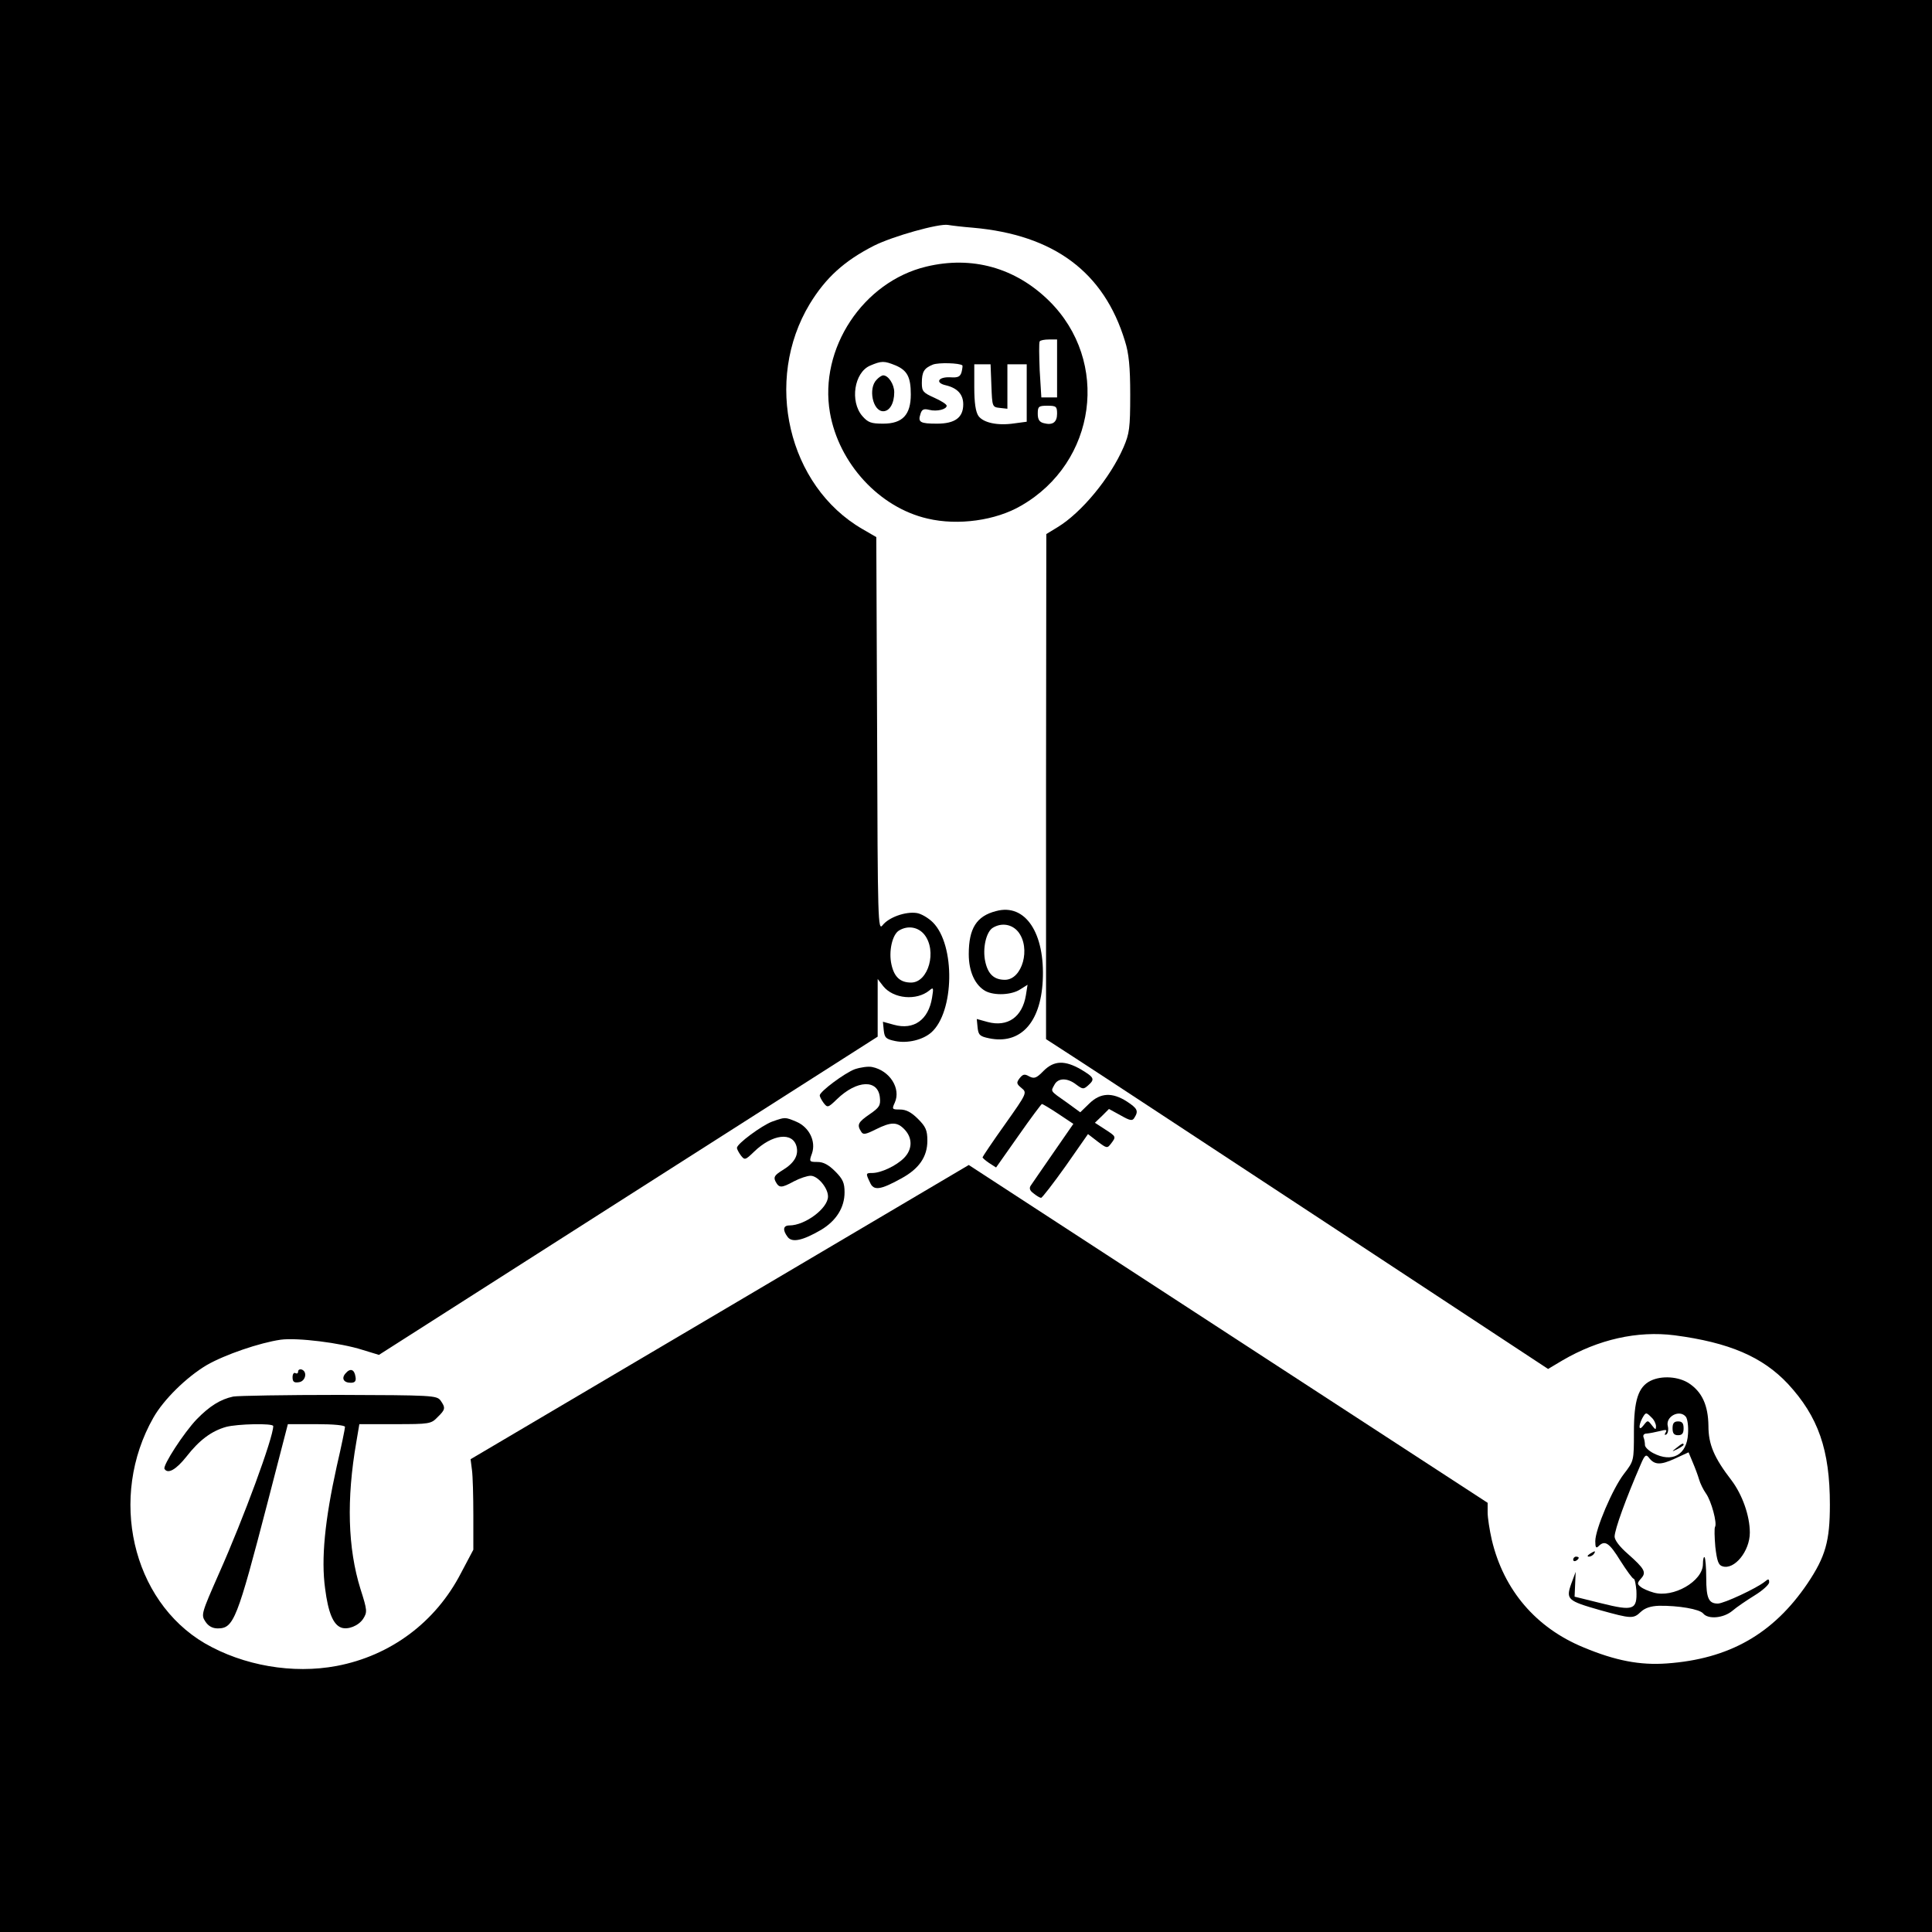 <?xml version="1.0" standalone="no"?>
<!DOCTYPE svg PUBLIC "-//W3C//DTD SVG 20010904//EN"
 "http://www.w3.org/TR/2001/REC-SVG-20010904/DTD/svg10.dtd">
<svg version="1.0" xmlns="http://www.w3.org/2000/svg"
 width="700pt" height="700pt" viewBox="0 0 700 700"
 preserveAspectRatio="xMidYMid meet">
<g transform="translate(0,700) scale(0.1,-0.1)"
fill="#000000" stroke="none">
<path d="M0 3500 l0 -3500 3500 0 3500 0 0 3500 0 3500 -3500 0 -3500 0 0
-3500z m3525 2675 c294 -26 475 -161 551 -411 14 -44 19 -93 19 -194 0 -121
-3 -141 -24 -190 -48 -111 -152 -237 -239 -290 l-41 -25 -1 -915 0 -915 108
-70 c59 -38 468 -307 909 -597 l802 -528 52 31 c130 76 271 108 406 91 198
-26 319 -78 411 -176 110 -119 152 -239 152 -438 0 -132 -16 -188 -81 -285
-124 -183 -284 -274 -510 -290 -97 -7 -186 10 -301 58 -173 71 -290 208 -333
390 -8 35 -15 80 -15 99 l0 35 -940 612 -940 612 -902 -533 -903 -533 5 -39
c3 -21 5 -95 5 -164 l0 -125 -45 -85 c-92 -178 -255 -299 -450 -336 -159 -30
-338 1 -478 82 -264 155 -350 530 -186 818 37 65 119 146 193 190 66 38 192
81 268 92 60 8 216 -11 297 -37 l59 -18 904 577 903 576 0 104 0 105 20 -26
c37 -46 121 -54 168 -15 14 12 15 9 9 -27 -13 -80 -66 -118 -138 -98 l-40 11
3 -31 c3 -27 8 -32 42 -39 44 -9 99 4 130 31 84 74 88 317 6 399 -16 16 -43
32 -59 34 -41 6 -101 -16 -123 -44 -17 -22 -18 7 -20 691 l-3 715 -50 29
c-270 156 -359 538 -191 816 58 95 125 156 233 211 68 34 235 81 268 75 11 -2
52 -7 90 -10z m-176 -2561 c47 -59 15 -174 -48 -174 -39 0 -61 20 -71 65 -11
48 3 110 28 124 32 19 69 12 91 -15z"/>
<path d="M3356 6034 c-229 -55 -389 -297 -349 -529 32 -184 179 -344 354 -384
110 -26 247 -7 339 47 273 157 323 523 101 742 -122 120 -279 164 -445 124z
m474 -369 l0 -105 -29 0 -28 0 -6 98 c-2 53 -3 100 0 105 2 4 17 7 34 7 l29 0
0 -105z m-585 11 c42 -18 55 -42 55 -105 0 -74 -30 -106 -100 -106 -44 0 -55
4 -76 28 -45 53 -29 157 28 182 42 18 51 18 93 1z m242 0 c1 -1 0 -12 -3 -24
-5 -17 -13 -21 -41 -19 -44 2 -56 -20 -16 -29 42 -10 63 -33 63 -69 0 -48 -30
-70 -95 -70 -61 0 -70 5 -60 35 5 17 12 20 32 15 28 -7 63 2 63 15 0 5 -20 18
-45 29 -40 18 -45 23 -45 53 0 41 8 54 40 67 20 8 97 6 107 -3z m105 -73 c3
-77 3 -78 31 -81 l27 -3 0 80 0 81 35 0 35 0 0 -104 0 -104 -45 -6 c-60 -9
-112 2 -130 27 -10 15 -15 47 -15 104 l0 83 30 0 29 0 3 -77z m238 -102 c0
-31 -16 -43 -49 -34 -15 4 -21 13 -21 34 0 26 3 29 35 29 32 0 35 -3 35 -29z"/>
<path d="M3176 5624 c-31 -31 -14 -114 24 -114 23 0 40 28 40 69 0 28 -21 61
-40 61 -5 0 -16 -7 -24 -16z"/>
<path d="M3609 3699 c-71 -18 -99 -63 -99 -156 0 -64 23 -113 61 -134 33 -17
94 -14 125 6 l27 17 -6 -38 c-13 -79 -66 -116 -138 -97 l-40 11 3 -31 c3 -27
8 -32 42 -39 112 -23 186 55 194 208 9 173 -63 282 -169 253z m80 -75 c47 -59
15 -174 -48 -174 -39 0 -61 20 -71 65 -11 48 3 110 28 124 32 19 69 12 91 -15z"/>
<path d="M3781 3120 c-26 -27 -34 -29 -52 -20 -17 10 -23 8 -35 -7 -12 -16
-11 -20 7 -35 21 -17 20 -19 -60 -132 -45 -63 -81 -117 -81 -119 0 -3 11 -12
24 -21 l25 -16 81 115 c44 63 83 115 85 115 3 0 30 -16 60 -36 l54 -36 -72
-104 c-40 -57 -76 -111 -82 -119 -7 -10 -4 -19 10 -29 11 -9 23 -16 27 -16 4
0 44 52 89 115 l81 116 35 -27 c33 -25 35 -25 48 -8 20 26 19 26 -21 52 l-37
24 26 25 25 25 42 -23 c35 -20 43 -21 50 -9 16 25 11 34 -27 59 -53 34 -96 32
-136 -7 l-33 -32 -48 35 c-63 44 -59 40 -46 64 13 26 47 27 80 1 23 -17 26
-17 42 -3 26 23 23 29 -25 58 -59 34 -98 33 -136 -5z"/>
<path d="M3097 3126 c-37 -14 -127 -81 -127 -95 0 -4 6 -16 14 -27 14 -18 16
-18 48 13 73 71 150 73 156 6 3 -28 -2 -36 -37 -60 -42 -29 -47 -38 -31 -63 7
-12 15 -11 53 8 56 28 78 28 105 -1 29 -31 28 -72 -3 -103 -28 -28 -83 -54
-115 -54 -23 0 -24 -1 -8 -34 13 -31 37 -28 113 14 65 35 95 79 95 137 0 38
-6 51 -34 79 -24 24 -43 34 -65 34 -29 0 -30 1 -19 25 23 51 -18 116 -82 129
-14 3 -42 -1 -63 -8z"/>
<path d="M2797 2936 c-37 -14 -127 -80 -127 -95 0 -4 6 -16 14 -27 14 -18 16
-18 48 13 66 64 140 73 154 19 8 -32 -8 -60 -51 -86 -29 -18 -33 -25 -25 -41
13 -24 21 -24 67 1 21 11 48 20 60 20 26 0 63 -44 63 -75 0 -43 -83 -105 -140
-105 -23 0 -25 -17 -6 -42 16 -21 54 -13 121 26 55 33 85 81 85 136 0 34 -6
48 -34 76 -24 24 -43 34 -64 34 -30 0 -31 1 -20 31 15 44 -10 95 -57 115 -41
17 -40 17 -88 0z"/>
<path d="M1080 2030 c0 -6 -4 -8 -10 -5 -5 3 -10 -3 -10 -15 0 -16 5 -21 23
-18 24 3 32 38 10 46 -7 2 -13 -1 -13 -8z"/>
<path d="M1252 2024 c-16 -18 -7 -34 19 -34 15 0 20 6 17 22 -4 27 -19 32 -36
12z"/>
<path d="M5980 1997 c-44 -22 -60 -70 -60 -186 0 -104 0 -104 -36 -151 -41
-53 -104 -201 -104 -244 0 -23 3 -27 12 -18 23 23 39 12 79 -53 23 -36 44 -65
48 -65 4 0 8 -20 10 -43 3 -70 -11 -75 -127 -46 l-97 24 2 45 2 45 -16 -43
c-20 -57 -14 -62 105 -96 112 -31 120 -32 147 -6 15 14 36 21 66 22 70 1 147
-12 160 -28 18 -22 74 -17 106 10 15 13 52 38 81 56 28 17 52 39 52 47 0 13
-3 13 -15 3 -29 -24 -149 -80 -171 -80 -33 0 -42 19 -42 93 0 38 -3 71 -6 75
-3 3 -6 -8 -6 -25 0 -62 -108 -124 -179 -103 -18 5 -39 14 -47 21 -13 10 -12
14 2 30 20 22 13 35 -48 89 -30 26 -48 50 -48 63 1 27 40 135 95 262 14 33 19
37 29 24 20 -27 42 -28 94 -4 l50 23 15 -36 c9 -21 19 -48 23 -62 4 -14 15
-37 25 -51 20 -28 41 -108 33 -121 -3 -5 -2 -38 1 -73 6 -50 11 -66 26 -70 43
-14 99 55 99 122 0 61 -27 137 -66 189 -64 83 -84 131 -84 198 -1 74 -23 122
-69 153 -38 26 -101 30 -141 10z m4 -133 c9 -8 16 -23 16 -32 0 -13 -2 -13
-15 4 -15 19 -15 19 -30 0 -17 -23 -20 -5 -5 25 13 23 14 23 34 3z m124 3 c6
-7 10 -35 8 -62 -4 -76 -57 -106 -126 -70 -17 9 -30 22 -30 29 0 8 -2 21 -5
28 -3 8 1 14 12 14 10 1 31 5 47 9 23 6 27 5 21 -5 -5 -8 -4 -11 3 -7 5 4 8
17 5 29 -10 35 42 63 65 35z"/>
<path d="M6060 1825 c0 -18 5 -25 20 -25 15 0 20 7 20 25 0 18 -5 25 -20 25
-15 0 -20 -7 -20 -25z"/>
<path d="M6074 1754 c-18 -14 -18 -15 4 -4 12 6 22 13 22 15 0 8 -5 6 -26 -11z"/>
<path d="M845 1940 c-47 -10 -86 -35 -132 -82 -47 -49 -124 -168 -117 -180 12
-20 42 -3 80 45 46 59 90 92 143 107 41 11 171 14 171 3 0 -42 -107 -333 -197
-535 -63 -143 -65 -149 -49 -173 11 -17 26 -25 45 -25 58 0 70 31 181 458 l73
282 104 0 c62 0 103 -4 103 -10 0 -6 -13 -70 -30 -143 -43 -195 -57 -335 -42
-443 11 -86 29 -130 58 -141 24 -9 63 6 80 32 15 24 15 30 -10 108 -46 148
-51 325 -15 532 l11 65 129 0 c125 0 131 1 154 25 29 28 30 34 11 61 -14 18
-30 19 -368 20 -194 0 -366 -3 -383 -6z"/>
<path d="M5760 1370 c-9 -6 -10 -10 -3 -10 6 0 15 5 18 10 8 12 4 12 -15 0z"/>
<path d="M5700 1349 c0 -5 5 -7 10 -4 6 3 10 8 10 11 0 2 -4 4 -10 4 -5 0 -10
-5 -10 -11z"/>
</g>
</svg>
